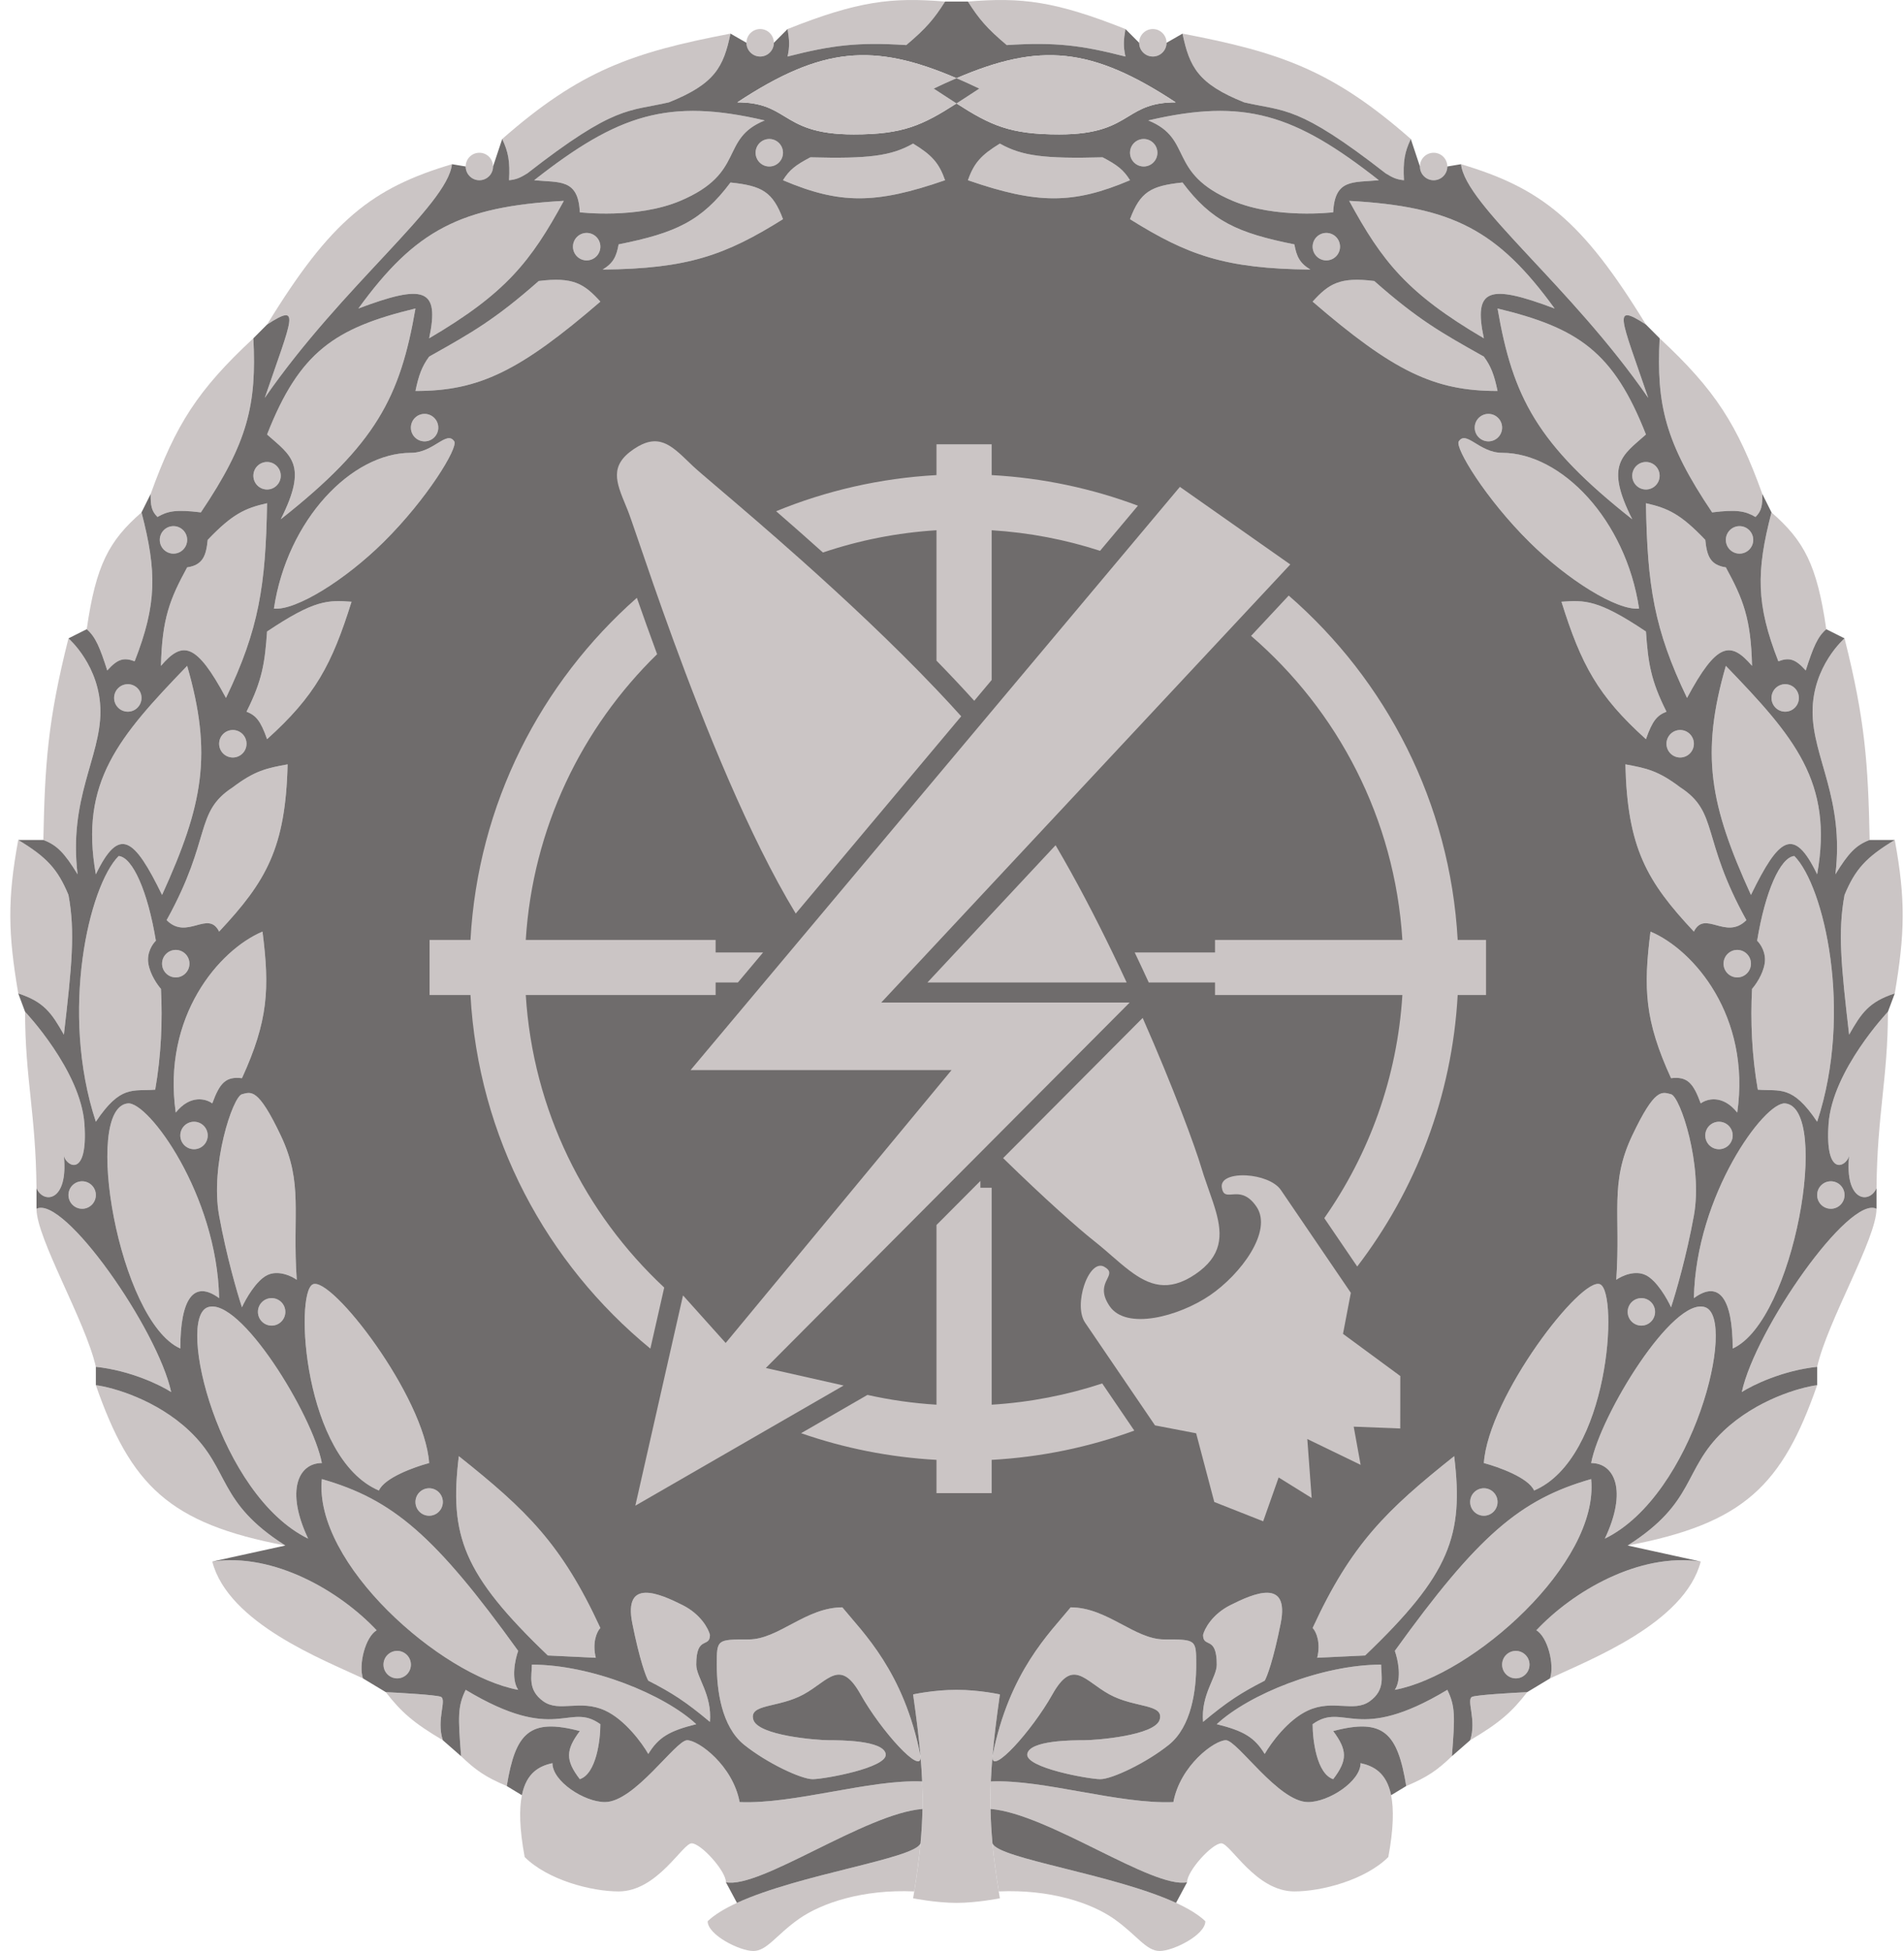 <svg width="164" height="168" viewBox="0 0 164 168" fill="none" xmlns="http://www.w3.org/2000/svg">
<path d="M78.748 162.871C74.325 162.674 70.785 163.858 68.819 165.238C66.853 166.619 66.066 168 64.886 168C63.707 168 60.954 166.619 60.954 165.436C61.559 164.861 62.434 164.338 63.478 163.858C68.887 161.374 78.835 160.051 79.288 158.729C79.17 160.007 78.992 161.36 78.748 162.871Z" fill="#CBC5C5"/>
<path d="M79.288 151.228C79.289 151.242 79.291 151.255 79.292 151.269C79.409 152.937 75.884 149.038 74.128 145.907C72.358 142.751 71.375 144.724 69.212 145.907C67.049 147.091 64.493 146.696 64.886 148.077C65.28 149.458 70.392 149.852 71.375 149.852C72.358 149.852 76.094 149.852 76.291 151.036C76.488 152.219 70.982 153.206 69.999 153.206C69.016 153.206 66.066 151.825 64.1 150.247C62.133 148.669 61.74 145.513 61.74 143.343C61.74 141.173 61.74 141.173 64.493 141.173C67.049 141.173 69.409 138.411 72.555 138.411C74.325 140.581 77.864 143.935 79.288 151.228Z" fill="#CBC5C5"/>
<path d="M59.971 143.343C59.971 140.778 61.15 141.962 61.15 140.778C61.019 140.252 60.364 139.003 58.791 138.214C56.824 137.228 53.678 135.847 54.465 139.792C55.094 142.948 55.645 144.395 55.841 144.724C57.888 145.773 59.047 146.515 61.15 148.274C61.347 145.907 59.971 144.447 59.971 143.343Z" fill="#CBC5C5"/>
<path d="M59.971 148.471C57.218 145.907 50.925 143.343 45.813 143.343C45.813 144.329 45.42 145.513 46.796 146.499C48.173 147.485 49.942 146.302 52.105 147.288C53.836 148.077 55.317 150.115 55.841 151.036C56.718 149.599 57.65 149.046 59.971 148.471Z" fill="#CBC5C5"/>
<path d="M49.942 153.206C51.358 152.732 51.712 149.852 51.712 148.471C48.959 146.499 47.976 150.247 40.111 145.513C39.417 146.941 39.45 147.809 39.717 151.228C40.976 152.43 41.795 153.014 43.65 153.797C44.396 149.23 45.596 147.912 49.942 149.063C48.723 150.705 48.69 151.564 49.942 153.206Z" fill="#CBC5C5"/>
<path d="M62.527 162.082C62.527 161.096 60.364 158.729 59.577 158.729C58.791 158.729 56.628 162.871 53.285 162.871C50.921 162.871 47.181 161.885 45.193 159.912C44.738 157.465 44.713 155.77 44.953 154.587C45.351 152.624 46.478 152.071 47.583 151.825C47.583 153.403 50.336 155.178 52.105 155.178C54.661 155.178 58.201 149.852 59.184 149.852C60.167 149.852 63.117 152.022 63.707 155.178C68.426 155.376 74.915 153.206 79.429 153.403C79.462 154.203 79.471 154.985 79.456 155.77C74.521 156.165 65.476 162.674 62.527 162.082Z" fill="#CBC5C5"/>
<path d="M51.319 142.751C51.004 141.489 51.384 140.515 51.712 140.187C48.371 132.94 45.346 130.03 39.521 125.392C38.687 132.222 39.868 135.552 47.189 142.554L51.319 142.751Z" fill="#CBC5C5"/>
<path d="M33.032 143.343C33.032 143.996 33.56 144.526 34.212 144.526C34.863 144.526 35.392 143.996 35.392 143.343C35.392 142.689 34.863 142.159 34.212 142.159C33.56 142.159 33.032 142.689 33.032 143.343Z" fill="#CBC5C5"/>
<path d="M35.785 129.337C35.785 129.991 36.313 130.521 36.965 130.521C37.616 130.521 38.144 129.991 38.144 129.337C38.144 128.684 37.616 128.154 36.965 128.154C36.313 128.154 35.785 128.684 35.785 129.337Z" fill="#CBC5C5"/>
<path d="M22.217 112.965C22.217 113.619 22.745 114.149 23.397 114.149C24.048 114.149 24.577 113.619 24.577 112.965C24.577 112.311 24.048 111.782 23.397 111.782C22.745 111.782 22.217 112.311 22.217 112.965Z" fill="#CBC5C5"/>
<path d="M5.897 102.905C5.897 103.559 6.425 104.088 7.076 104.088C7.728 104.088 8.256 103.559 8.256 102.905C8.256 102.251 7.728 101.721 7.076 101.721C6.425 101.721 5.897 102.251 5.897 102.905Z" fill="#CBC5C5"/>
<path d="M15.531 97.776C15.531 98.43 16.06 98.96 16.711 98.96C17.363 98.96 17.891 98.43 17.891 97.776C17.891 97.123 17.363 96.593 16.711 96.593C16.06 96.593 15.531 97.123 15.531 97.776Z" fill="#CBC5C5"/>
<path d="M13.959 82.982C13.959 83.635 14.487 84.165 15.138 84.165C15.79 84.165 16.318 83.635 16.318 82.982C16.318 82.328 15.79 81.798 15.138 81.798C14.487 81.798 13.959 82.328 13.959 82.982Z" fill="#CBC5C5"/>
<path d="M9.829 60.1C9.829 60.754 10.357 61.283 11.009 61.283C11.661 61.283 12.189 60.754 12.189 60.1C12.189 59.446 11.661 58.916 11.009 58.916C10.357 58.916 9.829 59.446 9.829 60.1Z" fill="#CBC5C5"/>
<path d="M18.874 64.045C18.874 64.699 19.402 65.229 20.054 65.229C20.706 65.229 21.234 64.699 21.234 64.045C21.234 63.391 20.706 62.862 20.054 62.862C19.402 62.862 18.874 63.391 18.874 64.045Z" fill="#CBC5C5"/>
<path d="M13.762 46.489C13.762 47.143 14.29 47.673 14.942 47.673C15.593 47.673 16.121 47.143 16.121 46.489C16.121 45.836 15.593 45.306 14.942 45.306C14.29 45.306 13.762 45.836 13.762 46.489Z" fill="#CBC5C5"/>
<path d="M21.824 40.966C21.824 41.62 22.352 42.15 23.004 42.15C23.655 42.15 24.183 41.62 24.183 40.966C24.183 40.312 23.655 39.782 23.004 39.782C22.352 39.782 21.824 40.312 21.824 40.966Z" fill="#CBC5C5"/>
<path d="M35.392 36.824C35.392 37.477 35.92 38.007 36.571 38.007C37.223 38.007 37.751 37.477 37.751 36.824C37.751 36.17 37.223 35.64 36.571 35.64C35.92 35.64 35.392 36.17 35.392 36.824Z" fill="#CBC5C5"/>
<path d="M49.352 21.24C49.352 21.894 49.881 22.424 50.532 22.424C51.184 22.424 51.712 21.894 51.712 21.24C51.712 20.587 51.184 20.057 50.532 20.057C49.881 20.057 49.352 20.587 49.352 21.24Z" fill="#CBC5C5"/>
<path d="M40.111 14.336C40.111 14.99 40.639 15.52 41.29 15.52C41.942 15.52 42.47 14.99 42.47 14.336C42.47 13.682 41.942 13.153 41.29 13.153C40.639 13.153 40.111 13.682 40.111 14.336Z" fill="#CBC5C5"/>
<path d="M65.083 13.153C65.083 13.806 65.611 14.336 66.263 14.336C66.914 14.336 67.443 13.806 67.443 13.153C67.443 12.499 66.914 11.969 66.263 11.969C65.611 11.969 65.083 12.499 65.083 13.153Z" fill="#CBC5C5"/>
<path d="M64.296 3.684C64.296 4.338 64.825 4.868 65.476 4.868C66.128 4.868 66.656 4.338 66.656 3.684C66.656 3.031 66.128 2.501 65.476 2.501C64.825 2.501 64.296 3.031 64.296 3.684Z" fill="#CBC5C5"/>
<path d="M44.633 142.159C44.371 142.883 44.004 144.566 44.633 145.513C37.944 144.273 27.007 134.609 27.723 127.365C33.827 129.111 37.466 132.207 44.633 142.159Z" fill="#CBC5C5"/>
<path d="M36.965 125.984C36.571 120.264 28.509 109.809 26.936 110.598C25.363 111.387 26.15 125.59 32.639 128.351C33.111 127.247 35.719 126.313 36.965 125.984Z" fill="#CBC5C5"/>
<path d="M32.442 140.384C29.296 137.031 23.593 133.677 18.284 134.466C19.661 139.792 27.919 142.948 31.262 144.526C30.869 143.343 31.459 140.976 32.442 140.384Z" fill="#CBC5C5"/>
<path d="M38.144 149.852C37.554 148.077 38.538 146.302 37.948 146.104C37.476 145.947 34.605 145.776 33.228 145.71C34.566 147.434 35.609 148.353 38.144 149.852Z" fill="#CBC5C5"/>
<path d="M27.723 125.984C26.936 121.842 20.644 111.584 17.891 112.571C15.138 113.557 18.874 128.746 26.543 132.494C24.577 128.351 25.707 125.984 27.723 125.984Z" fill="#CBC5C5"/>
<path d="M25.56 110.203C25.166 104.483 26.15 101.919 24.183 97.776C22.217 93.634 21.627 94.028 20.841 94.226C20.054 94.423 18.088 100.341 18.874 104.68C19.503 108.152 20.447 111.387 20.841 112.571C21.168 111.847 22.06 110.282 23.004 109.809C23.947 109.336 25.101 109.875 25.56 110.203Z" fill="#CBC5C5"/>
<path d="M18.874 111.782C18.698 102.905 12.779 94.837 11.009 95.015C7.076 95.409 10.223 113.754 15.531 116.121C15.531 111.782 16.711 110.203 18.874 111.782Z" fill="#CBC5C5"/>
<path d="M24.577 133.085C18.678 129.337 19.858 126.576 16.318 123.222C13.487 120.54 9.764 119.475 8.256 119.277C11.261 127.891 14.55 131.19 24.577 133.085Z" fill="#CBC5C5"/>
<path d="M14.745 119.869C13.565 114.442 5.503 102.905 3.144 104.088C3.144 106.653 7.365 113.754 8.256 117.699C11.245 118.015 13.827 119.277 14.745 119.869Z" fill="#CBC5C5"/>
<path d="M22.61 80.22C18.874 81.798 13.959 87.519 15.138 95.804C16.397 94.226 17.76 94.62 18.284 95.015C18.927 93.26 19.442 92.672 20.841 92.845C23.104 87.896 23.237 85.135 22.61 80.22Z" fill="#CBC5C5"/>
<path d="M10.223 73.711C7.666 76.275 5.133 87.129 8.256 96.593C10.4 93.39 11.437 93.985 13.369 93.831C13.885 90.881 14.007 87.892 13.864 85.152C13.568 84.823 12.936 83.929 12.779 82.982C12.621 82.035 13.145 81.272 13.426 81.009C12.736 76.786 11.432 73.823 10.223 73.711Z" fill="#CBC5C5"/>
<path d="M2.161 87.124C2.161 92.845 3.082 95.882 3.144 102.313C3.734 103.694 5.897 103.497 5.503 99.552C5.784 100.492 7.588 101.396 7.273 96.79C6.958 92.184 2.161 87.124 2.161 87.124Z" fill="#CBC5C5"/>
<path d="M24.773 65.82C24.599 73.016 22.932 75.892 18.874 80.22C17.919 78.31 16.121 81.009 14.352 79.234C18.284 72.133 16.711 69.963 20.054 67.793C21.927 66.373 22.95 66.148 24.773 65.82Z" fill="#CBC5C5"/>
<path d="M16.121 57.338C10.223 63.453 6.842 67.343 8.256 75.289C10.276 71.104 11.554 72.134 13.959 77.064C17.51 69.273 18.312 64.948 16.121 57.338Z" fill="#CBC5C5"/>
<path d="M5.503 89.097C6.19 83.149 6.486 80.22 5.897 77.064C4.986 74.873 4.061 73.827 1.571 72.33C0.621 77.495 0.7 80.381 1.571 85.546C3.792 86.263 4.449 87.236 5.503 89.097Z" fill="#CBC5C5"/>
<path d="M6.683 75.289C5.897 68.779 8.649 65.229 8.649 61.283C8.649 57.338 5.897 54.971 5.897 54.971C4.119 62.022 3.867 65.756 3.734 72.33C4.913 72.774 5.564 73.462 6.683 75.289Z" fill="#CBC5C5"/>
<path d="M30.279 51.815C28.586 57.227 27.145 59.924 23.004 63.651C22.437 62.029 22.037 61.605 21.234 61.283C22.599 58.575 22.814 57.064 23.004 54.38C27.143 51.604 28.27 51.678 30.279 51.815Z" fill="#CBC5C5"/>
<path d="M19.464 60.1C16.904 55.328 15.723 55.163 13.864 57.338C13.959 53.266 14.631 51.582 16.121 48.856C17.507 48.654 17.757 47.802 17.891 46.489C20.018 44.256 21.113 43.757 23.004 43.333C22.885 50.416 22.311 54.174 19.464 60.1Z" fill="#CBC5C5"/>
<path d="M12.189 44.122C9.4 46.56 8.271 48.612 7.47 54.182C8.226 54.83 8.6 55.745 9.239 57.733C10.136 56.736 10.654 56.594 11.599 56.944C13.516 52.038 13.519 49.232 12.189 44.122Z" fill="#CBC5C5"/>
<path d="M23.593 52.407C24.743 44.756 30.279 38.993 35.392 38.993C37.358 38.993 38.472 37.021 39.127 38.007C39.479 38.536 36.81 42.95 33.032 46.686C29.765 49.916 25.508 52.59 23.593 52.407Z" fill="#CBC5C5"/>
<path d="M35.785 26.566C28.829 28.241 25.794 30.306 23.004 37.415C25.04 39.225 26.571 39.985 24.183 44.714C32.392 38.242 34.47 34.195 35.785 26.566Z" fill="#CBC5C5"/>
<path d="M21.824 29.131C17.028 33.587 15.137 36.557 12.975 42.544C12.973 43.509 13.033 43.998 13.565 44.517C14.455 43.999 15.189 43.86 17.301 44.122C21.377 38.076 22.107 34.815 21.824 29.131Z" fill="#CBC5C5"/>
<path d="M48.566 17.295C39.68 17.788 35.787 19.79 30.869 26.566C36.538 24.431 37.885 24.823 36.965 29.131C43.564 25.259 45.718 22.524 48.566 17.295Z" fill="#CBC5C5"/>
<path d="M38.931 14.139C38.538 17.689 29.492 24.593 22.807 34.259C25.167 27.355 25.968 26.02 23.004 27.947C28.5 18.958 32.039 16.194 38.931 14.139Z" fill="#CBC5C5"/>
<path d="M51.712 25.974C50.31 24.422 49.355 23.828 46.403 24.199C42.638 27.521 40.602 28.665 37.128 30.616L36.965 30.709C36.348 31.543 36.066 32.308 35.785 33.667C41.263 33.679 44.776 31.948 51.712 25.974Z" fill="#CBC5C5"/>
<path d="M58.594 17.295C54.858 18.873 49.942 18.281 49.942 18.281C49.809 15.362 48.201 15.737 46.01 15.52C53.263 9.82 57.577 8.437 65.87 10.371C61.937 11.969 64.296 14.886 58.594 17.295Z" fill="#CBC5C5"/>
<path d="M51.909 23.213C59.243 23.14 62.478 21.98 67.443 18.873C66.558 16.517 65.644 15.999 62.92 15.717C60.428 19.047 58.167 20.068 53.285 21.043C53.095 22.091 52.828 22.656 51.909 23.213Z" fill="#CBC5C5"/>
<path d="M62.92 2.895C62.319 5.762 61.589 7.222 57.611 8.813C54.114 9.623 53.003 9.017 45.42 14.928C44.785 15.327 44.44 15.459 43.847 15.52C43.935 13.868 43.783 13.09 43.257 11.969C49.985 6.063 54.465 4.511 62.92 2.895Z" fill="#CBC5C5"/>
<path d="M81.403 15.52C80.877 14.021 80.256 13.346 78.651 12.364C76.743 13.445 74.772 13.678 69.802 13.547C68.54 14.207 67.994 14.629 67.443 15.52C72.337 17.598 75.416 17.591 81.403 15.52Z" fill="#CBC5C5"/>
<path d="M81.403 0.134C80.471 1.607 79.786 2.43 78.061 3.881C73.828 3.612 71.617 3.903 67.836 4.868C68.04 3.945 67.988 3.424 67.836 2.501C73.93 0.082 76.806 -0.247 81.403 0.134Z" fill="#CBC5C5"/>
<path d="M86.028 162.871C90.451 162.674 93.99 163.858 95.956 165.238C97.923 166.619 98.709 168 99.889 168C101.069 168 103.822 166.619 103.822 165.436C103.217 164.861 102.342 164.338 101.297 163.858C95.889 161.374 85.94 160.051 85.487 158.729C85.605 160.007 85.784 161.36 86.028 162.871Z" fill="#CBC5C5"/>
<path d="M85.487 151.228C85.486 151.242 85.485 151.255 85.484 151.269C85.366 152.937 88.891 149.038 90.647 145.907C92.417 142.751 93.4 144.724 95.563 145.907C97.726 147.091 100.282 146.696 99.889 148.077C99.496 149.458 94.383 149.852 93.4 149.852C92.417 149.852 88.681 149.852 88.484 151.036C88.288 152.219 93.793 153.206 94.777 153.206C95.76 153.206 98.709 151.825 100.676 150.247C102.642 148.669 103.035 145.513 103.035 143.343C103.035 141.173 103.035 141.173 100.282 141.173C97.726 141.173 95.367 138.411 92.22 138.411C90.451 140.581 86.911 143.935 85.487 151.228Z" fill="#CBC5C5"/>
<path d="M104.805 143.343C104.805 140.778 103.625 141.962 103.625 140.778C103.756 140.252 104.412 139.003 105.985 138.214C107.951 137.228 111.097 135.847 110.311 139.792C109.681 142.948 109.131 144.395 108.934 144.724C106.887 145.773 105.729 146.515 103.625 148.274C103.428 145.907 104.805 144.447 104.805 143.343Z" fill="#CBC5C5"/>
<path d="M104.805 148.471C107.558 145.907 113.85 143.343 118.962 143.343C118.962 144.329 119.356 145.513 117.979 146.499C116.603 147.485 114.833 146.302 112.67 147.288C110.94 148.077 109.458 150.115 108.934 151.036C108.057 149.599 107.125 149.046 104.805 148.471Z" fill="#CBC5C5"/>
<path d="M114.833 153.206C113.417 152.732 113.063 149.852 113.063 148.471C115.816 146.499 116.799 150.247 124.665 145.513C125.358 146.941 125.326 147.809 125.058 151.228C123.799 152.43 122.981 153.014 121.125 153.797C120.379 149.23 119.18 147.912 114.833 149.063C116.052 150.705 116.086 151.564 114.833 153.206Z" fill="#CBC5C5"/>
<path d="M102.249 162.082C102.249 161.096 104.412 158.729 105.198 158.729C105.985 158.729 108.148 162.871 111.49 162.871C113.854 162.871 117.594 161.885 119.582 159.912C120.037 157.465 120.062 155.77 119.822 154.587C119.424 152.624 118.297 152.071 117.193 151.825C117.193 153.403 114.44 155.178 112.67 155.178C110.114 155.178 106.575 149.852 105.591 149.852C104.608 149.852 101.659 152.022 101.069 155.178C96.35 155.376 89.861 153.206 85.347 153.403C85.314 154.203 85.304 154.985 85.319 155.77C90.254 156.165 99.299 162.674 102.249 162.082Z" fill="#CBC5C5"/>
<path d="M113.457 142.751C113.771 141.489 113.391 140.515 113.063 140.187C116.404 132.94 119.43 130.03 125.255 125.392C126.089 132.222 124.907 135.552 117.586 142.554L113.457 142.751Z" fill="#CBC5C5"/>
<path d="M131.744 143.343C131.744 143.996 131.215 144.526 130.564 144.526C129.912 144.526 129.384 143.996 129.384 143.343C129.384 142.689 129.912 142.159 130.564 142.159C131.215 142.159 131.744 142.689 131.744 143.343Z" fill="#CBC5C5"/>
<path d="M128.991 129.337C128.991 129.991 128.462 130.521 127.811 130.521C127.159 130.521 126.631 129.991 126.631 129.337C126.631 128.684 127.159 128.154 127.811 128.154C128.462 128.154 128.991 128.684 128.991 129.337Z" fill="#CBC5C5"/>
<path d="M142.558 112.965C142.558 113.619 142.03 114.149 141.379 114.149C140.727 114.149 140.199 113.619 140.199 112.965C140.199 112.311 140.727 111.782 141.379 111.782C142.03 111.782 142.558 112.311 142.558 112.965Z" fill="#CBC5C5"/>
<path d="M158.879 102.905C158.879 103.559 158.351 104.088 157.699 104.088C157.047 104.088 156.519 103.559 156.519 102.905C156.519 102.251 157.047 101.721 157.699 101.721C158.351 101.721 158.879 102.251 158.879 102.905Z" fill="#CBC5C5"/>
<path d="M149.244 97.776C149.244 98.43 148.716 98.96 148.064 98.96C147.412 98.96 146.884 98.43 146.884 97.776C146.884 97.123 147.412 96.593 148.064 96.593C148.716 96.593 149.244 97.123 149.244 97.776Z" fill="#CBC5C5"/>
<path d="M150.817 82.982C150.817 83.635 150.289 84.165 149.637 84.165C148.986 84.165 148.457 83.635 148.457 82.982C148.457 82.328 148.986 81.798 149.637 81.798C150.289 81.798 150.817 82.328 150.817 82.982Z" fill="#CBC5C5"/>
<path d="M154.946 60.1C154.946 60.754 154.418 61.283 153.766 61.283C153.115 61.283 152.587 60.754 152.587 60.1C152.587 59.446 153.115 58.916 153.766 58.916C154.418 58.916 154.946 59.446 154.946 60.1Z" fill="#CBC5C5"/>
<path d="M145.901 64.045C145.901 64.699 145.373 65.229 144.721 65.229C144.07 65.229 143.541 64.699 143.541 64.045C143.541 63.391 144.07 62.862 144.721 62.862C145.373 62.862 145.901 63.391 145.901 64.045Z" fill="#CBC5C5"/>
<path d="M151.014 46.489C151.014 47.143 150.485 47.673 149.834 47.673C149.182 47.673 148.654 47.143 148.654 46.489C148.654 45.836 149.182 45.306 149.834 45.306C150.485 45.306 151.014 45.836 151.014 46.489Z" fill="#CBC5C5"/>
<path d="M142.952 40.966C142.952 41.62 142.423 42.15 141.772 42.15C141.12 42.15 140.592 41.62 140.592 40.966C140.592 40.312 141.12 39.782 141.772 39.782C142.423 39.782 142.952 40.312 142.952 40.966Z" fill="#CBC5C5"/>
<path d="M129.384 36.824C129.384 37.477 128.856 38.007 128.204 38.007C127.553 38.007 127.024 37.477 127.024 36.824C127.024 36.17 127.553 35.64 128.204 35.64C128.856 35.64 129.384 36.17 129.384 36.824Z" fill="#CBC5C5"/>
<path d="M115.423 21.24C115.423 21.894 114.895 22.424 114.243 22.424C113.592 22.424 113.063 21.894 113.063 21.24C113.063 20.587 113.592 20.057 114.243 20.057C114.895 20.057 115.423 20.587 115.423 21.24Z" fill="#CBC5C5"/>
<path d="M124.665 14.336C124.665 14.99 124.137 15.52 123.485 15.52C122.833 15.52 122.305 14.99 122.305 14.336C122.305 13.682 122.833 13.153 123.485 13.153C124.137 13.153 124.665 13.682 124.665 14.336Z" fill="#CBC5C5"/>
<path d="M99.692 13.153C99.692 13.806 99.164 14.336 98.513 14.336C97.861 14.336 97.333 13.806 97.333 13.153C97.333 12.499 97.861 11.969 98.513 11.969C99.164 11.969 99.692 12.499 99.692 13.153Z" fill="#CBC5C5"/>
<path d="M100.479 3.684C100.479 4.338 99.951 4.868 99.299 4.868C98.647 4.868 98.119 4.338 98.119 3.684C98.119 3.031 98.647 2.501 99.299 2.501C99.951 2.501 100.479 3.031 100.479 3.684Z" fill="#CBC5C5"/>
<path d="M120.142 142.159C120.404 142.883 120.771 144.566 120.142 145.513C126.831 144.273 137.768 134.609 137.053 127.365C130.948 129.111 127.309 132.207 120.142 142.159Z" fill="#CBC5C5"/>
<path d="M127.811 125.984C128.204 120.264 136.266 109.809 137.839 110.598C139.412 111.387 138.626 125.59 132.137 128.351C131.665 127.247 129.056 126.313 127.811 125.984Z" fill="#CBC5C5"/>
<path d="M132.333 140.384C135.48 137.031 141.182 133.677 146.491 134.466C145.115 139.792 136.856 142.948 133.513 144.526C133.906 143.343 133.317 140.976 132.333 140.384Z" fill="#CBC5C5"/>
<path d="M126.631 149.852C127.221 148.077 126.238 146.302 126.828 146.104C127.3 145.947 130.17 145.776 131.547 145.71C130.209 147.434 129.167 148.353 126.631 149.852Z" fill="#CBC5C5"/>
<path d="M137.053 125.984C137.839 121.842 144.131 111.584 146.884 112.571C149.637 113.557 145.901 128.746 138.232 132.494C140.199 128.351 139.068 125.984 137.053 125.984Z" fill="#CBC5C5"/>
<path d="M139.216 110.203C139.609 104.483 138.626 101.919 140.592 97.776C142.558 93.634 143.148 94.028 143.935 94.226C144.721 94.423 146.688 100.341 145.901 104.68C145.272 108.152 144.328 111.387 143.935 112.571C143.607 111.847 142.716 110.282 141.772 109.809C140.828 109.336 139.674 109.875 139.216 110.203Z" fill="#CBC5C5"/>
<path d="M145.901 111.782C146.077 102.905 151.997 94.837 153.766 95.015C157.699 95.409 154.553 113.754 149.244 116.121C149.244 111.782 148.064 110.203 145.901 111.782Z" fill="#CBC5C5"/>
<path d="M140.199 133.085C146.098 129.337 144.918 126.576 148.457 123.222C151.289 120.54 155.012 119.475 156.519 119.277C153.515 127.891 150.225 131.19 140.199 133.085Z" fill="#CBC5C5"/>
<path d="M150.03 119.869C151.21 114.442 159.272 102.905 161.632 104.088C161.632 106.653 157.41 113.754 156.519 117.699C153.53 118.015 150.948 119.277 150.03 119.869Z" fill="#CBC5C5"/>
<path d="M142.165 80.22C145.901 81.798 150.817 87.519 149.637 95.804C148.379 94.226 147.015 94.62 146.491 95.015C145.849 93.26 145.333 92.672 143.935 92.845C141.671 87.896 141.538 85.135 142.165 80.22Z" fill="#CBC5C5"/>
<path d="M154.553 73.711C157.109 76.275 159.642 87.129 156.519 96.593C154.375 93.39 153.339 93.985 151.407 93.831C150.89 90.881 150.768 87.892 150.911 85.152C151.207 84.823 151.839 83.929 151.997 82.982C152.154 82.035 151.631 81.272 151.35 81.009C152.04 76.786 153.343 73.823 154.553 73.711Z" fill="#CBC5C5"/>
<path d="M162.615 87.124C162.615 92.845 161.693 95.882 161.632 102.313C161.042 103.694 158.879 103.497 159.272 99.552C158.991 100.492 157.187 101.396 157.502 96.79C157.818 92.184 162.615 87.124 162.615 87.124Z" fill="#CBC5C5"/>
<path d="M140.002 65.82C140.176 73.016 141.843 75.892 145.901 80.22C146.856 78.31 148.654 81.009 150.424 79.234C146.491 72.133 148.064 69.963 144.721 67.793C142.849 66.373 141.825 66.148 140.002 65.82Z" fill="#CBC5C5"/>
<path d="M148.654 57.338C154.553 63.453 157.934 67.343 156.519 75.289C154.499 71.104 153.221 72.134 150.817 77.064C147.265 69.273 146.463 64.948 148.654 57.338Z" fill="#CBC5C5"/>
<path d="M159.272 89.097C158.586 83.149 158.289 80.22 158.879 77.064C159.79 74.873 160.715 73.827 163.205 72.33C164.154 77.495 164.076 80.381 163.205 85.546C160.984 86.263 160.326 87.236 159.272 89.097Z" fill="#CBC5C5"/>
<path d="M158.092 75.289C158.879 68.779 156.126 65.229 156.126 61.283C156.126 57.338 158.879 54.971 158.879 54.971C160.656 62.022 160.908 65.756 161.042 72.33C159.862 72.774 159.211 73.462 158.092 75.289Z" fill="#CBC5C5"/>
<path d="M134.496 51.815C136.189 57.227 137.631 59.924 141.772 63.651C142.339 62.029 142.739 61.605 143.541 61.283C142.176 58.575 141.962 57.064 141.772 54.38C137.632 51.604 136.505 51.678 134.496 51.815Z" fill="#CBC5C5"/>
<path d="M145.311 60.1C147.871 55.328 149.052 55.163 150.911 57.338C150.817 53.266 150.144 51.582 148.654 48.856C147.268 48.654 147.018 47.802 146.884 46.489C144.757 44.256 143.663 43.757 141.772 43.333C141.89 50.416 142.464 54.174 145.311 60.1Z" fill="#CBC5C5"/>
<path d="M152.587 44.122C155.376 46.56 156.504 48.612 157.306 54.182C156.549 54.83 156.176 55.745 155.536 57.733C154.639 56.736 154.121 56.594 153.176 56.944C151.259 52.038 151.257 49.232 152.587 44.122Z" fill="#CBC5C5"/>
<path d="M141.182 52.407C140.032 44.756 134.496 38.993 129.384 38.993C127.418 38.993 126.303 37.021 125.648 38.007C125.296 38.536 127.965 42.95 131.744 46.686C135.01 49.916 139.267 52.59 141.182 52.407Z" fill="#CBC5C5"/>
<path d="M128.991 26.566C135.947 28.241 138.982 30.306 141.772 37.415C139.735 39.225 138.205 39.985 140.592 44.714C132.384 38.242 130.305 34.195 128.991 26.566Z" fill="#CBC5C5"/>
<path d="M142.952 29.131C147.748 33.587 149.638 36.557 151.8 42.544C151.803 43.509 151.742 43.998 151.21 44.517C150.321 43.999 149.586 43.86 147.474 44.122C143.398 38.076 142.669 34.815 142.952 29.131Z" fill="#CBC5C5"/>
<path d="M116.21 17.295C125.096 17.788 128.988 19.79 133.906 26.566C128.238 24.431 126.891 24.823 127.811 29.131C121.211 25.259 119.057 22.524 116.21 17.295Z" fill="#CBC5C5"/>
<path d="M125.845 14.139C126.238 17.689 135.283 24.593 141.968 34.259C139.609 27.355 138.808 26.02 141.772 27.947C136.275 18.958 132.736 16.194 125.845 14.139Z" fill="#CBC5C5"/>
<path d="M113.063 25.974C114.466 24.422 115.421 23.828 118.373 24.199C122.137 27.521 124.173 28.665 127.647 30.616L127.811 30.709C128.428 31.543 128.709 32.308 128.991 33.667C123.513 33.679 119.999 31.948 113.063 25.974Z" fill="#CBC5C5"/>
<path d="M106.181 17.295C109.917 18.873 114.833 18.281 114.833 18.281C114.967 15.362 116.574 15.737 118.766 15.52C111.513 9.82 107.198 8.437 98.906 10.371C102.839 11.969 100.479 14.886 106.181 17.295Z" fill="#CBC5C5"/>
<path d="M112.867 23.213C105.533 23.14 102.297 21.98 97.333 18.873C98.217 16.517 99.131 15.999 101.855 15.717C104.348 19.047 106.608 20.068 111.49 21.043C111.681 22.091 111.947 22.656 112.867 23.213Z" fill="#CBC5C5"/>
<path d="M101.855 2.895C102.456 5.762 103.187 7.222 107.164 8.813C110.661 9.623 111.772 9.017 119.356 14.928C119.991 15.327 120.335 15.459 120.929 15.52C120.84 13.868 120.992 13.09 121.519 11.969C114.791 6.063 110.31 4.511 101.855 2.895Z" fill="#CBC5C5"/>
<path d="M83.372 15.52C83.899 14.021 84.52 13.346 86.125 12.364C88.032 13.445 90.003 13.678 94.973 13.547C96.236 14.207 96.781 14.629 97.333 15.52C92.439 17.598 89.359 17.591 83.372 15.52Z" fill="#CBC5C5"/>
<path d="M83.372 0.134C84.305 1.607 84.989 2.43 86.715 3.881C90.948 3.612 93.159 3.903 96.939 4.868C96.735 3.945 96.787 3.424 96.939 2.501C90.846 0.082 87.97 -0.247 83.372 0.134Z" fill="#CBC5C5"/>
<path d="M78.651 163.463C78.651 163.463 80.618 163.858 82.388 163.858C84.157 163.858 86.125 163.463 86.125 163.463C86.091 163.263 86.059 163.066 86.028 162.871C85.784 161.36 85.605 160.007 85.487 158.729C85.393 157.709 85.338 156.737 85.319 155.77C85.304 154.985 85.314 154.203 85.347 153.403C85.375 152.711 85.421 152.004 85.484 151.269L85.487 151.228C85.624 149.64 85.838 147.915 86.125 145.907C86.125 145.907 84.354 145.513 82.388 145.513C80.421 145.513 78.651 145.907 78.651 145.907C78.937 147.915 79.152 149.64 79.288 151.228L79.292 151.269C79.354 152.004 79.4 152.711 79.429 153.403C79.462 154.203 79.471 154.985 79.456 155.77C79.438 156.737 79.382 157.709 79.288 158.729C79.17 160.007 78.992 161.36 78.748 162.871C78.717 163.066 78.684 163.263 78.651 163.463Z" fill="#CBC5C5"/>
<path fill-rule="evenodd" clip-rule="evenodd" d="M78.651 145.907C78.651 145.907 80.421 145.513 82.388 145.513C84.354 145.513 86.125 145.907 86.125 145.907C85.838 147.915 85.624 149.64 85.487 151.228C86.911 143.935 90.451 140.581 92.22 138.411C95.367 138.411 97.726 141.173 100.282 141.173C103.035 141.173 103.035 141.173 103.035 143.343C103.035 145.513 102.642 148.669 100.676 150.247C98.709 151.825 95.76 153.206 94.777 153.206C93.793 153.206 88.288 152.219 88.484 151.036C88.681 149.852 92.417 149.852 93.4 149.852C94.383 149.852 99.496 149.458 99.889 148.077C100.282 146.696 97.726 147.091 95.563 145.907C93.4 144.724 92.417 142.751 90.647 145.907C88.891 149.038 85.366 152.937 85.484 151.269C85.421 152.004 85.375 152.711 85.347 153.403C89.861 153.206 96.35 155.376 101.069 155.178C101.659 152.022 104.608 149.852 105.591 149.852C106.575 149.852 110.114 155.178 112.67 155.178C114.44 155.178 117.193 153.403 117.193 151.825C118.297 152.071 119.424 152.624 119.822 154.587L121.125 153.797C120.379 149.23 119.18 147.912 114.833 149.063C116.052 150.705 116.086 151.564 114.833 153.206C113.417 152.732 113.063 149.852 113.063 148.471C115.816 146.499 116.799 150.247 124.665 145.513C125.358 146.941 125.326 147.809 125.058 151.228L126.631 149.852C127.221 148.077 126.238 146.302 126.828 146.104C127.3 145.947 130.17 145.776 131.547 145.71L133.513 144.526C133.906 143.343 133.317 140.976 132.333 140.384C135.48 137.031 141.182 133.677 146.491 134.466L140.199 133.085C146.098 129.337 144.918 126.576 148.457 123.222C151.289 120.54 155.012 119.475 156.519 119.277V117.699C153.53 118.015 150.948 119.277 150.03 119.869C151.21 114.442 159.272 102.905 161.632 104.088V102.313C161.042 103.694 158.879 103.497 159.272 99.552C158.991 100.492 157.187 101.396 157.502 96.79C157.818 92.184 162.615 87.124 162.615 87.124L163.205 85.546C160.984 86.263 160.326 87.236 159.272 89.097C158.586 83.149 158.289 80.22 158.879 77.064C159.79 74.873 160.715 73.827 163.205 72.33H161.042C159.862 72.774 159.211 73.462 158.092 75.289C158.879 68.779 156.126 65.229 156.126 61.283C156.126 57.338 158.879 54.971 158.879 54.971L157.306 54.182C156.549 54.83 156.176 55.745 155.536 57.733C154.639 56.736 154.121 56.594 153.176 56.944C151.259 52.038 151.257 49.232 152.587 44.122L151.8 42.544C151.803 43.509 151.742 43.998 151.21 44.517C150.321 43.999 149.586 43.86 147.474 44.122C143.398 38.076 142.669 34.815 142.952 29.131L141.772 27.947C138.808 26.02 139.609 27.355 141.968 34.259C135.283 24.593 126.238 17.689 125.845 14.139L124.665 14.336C124.665 14.99 124.137 15.52 123.485 15.52C122.833 15.52 122.305 14.99 122.305 14.336L121.519 11.969C120.992 13.09 120.84 13.868 120.929 15.52C120.335 15.459 119.991 15.327 119.356 14.928C111.772 9.017 110.661 9.623 107.164 8.813C103.187 7.222 102.456 5.762 101.855 2.895L100.479 3.684C100.479 4.338 99.951 4.868 99.299 4.868C98.647 4.868 98.119 4.338 98.119 3.684L96.939 2.501C96.787 3.424 96.735 3.945 96.939 4.868C93.159 3.903 90.948 3.612 86.715 3.881C84.989 2.43 84.305 1.607 83.372 0.134H83.371H81.404H81.403C80.471 1.607 79.786 2.43 78.061 3.881C73.828 3.612 71.617 3.903 67.836 4.868C68.04 3.945 67.988 3.424 67.836 2.501L66.656 3.684C66.656 4.338 66.128 4.868 65.476 4.868C64.825 4.868 64.296 4.338 64.296 3.684L62.92 2.895C62.319 5.762 61.589 7.222 57.611 8.813C54.114 9.623 53.003 9.017 45.42 14.928C44.785 15.327 44.44 15.459 43.847 15.52C43.935 13.868 43.783 13.09 43.257 11.969L42.47 14.336C42.47 14.99 41.942 15.52 41.29 15.52C40.639 15.52 40.111 14.99 40.111 14.336L38.931 14.139C38.538 17.689 29.492 24.593 22.807 34.259C25.167 27.355 25.968 26.02 23.004 27.947L21.824 29.131C22.107 34.815 21.377 38.076 17.301 44.122C15.189 43.86 14.455 43.999 13.565 44.517C13.033 43.998 12.973 43.509 12.975 42.544L12.189 44.122C13.519 49.232 13.516 52.038 11.599 56.944C10.654 56.594 10.136 56.736 9.239 57.733C8.6 55.745 8.226 54.83 7.47 54.182L5.897 54.971C5.897 54.971 8.649 57.338 8.649 61.283C8.649 65.229 5.897 68.779 6.683 75.289C5.564 73.462 4.913 72.774 3.734 72.33H1.571C4.061 73.827 4.986 74.873 5.897 77.064C6.486 80.22 6.19 83.149 5.503 89.097C4.449 87.236 3.792 86.263 1.571 85.546L2.161 87.124C2.161 87.124 6.958 92.184 7.273 96.79C7.588 101.396 5.784 100.492 5.503 99.552C5.897 103.497 3.734 103.694 3.144 102.313V104.088C5.503 102.905 13.565 114.442 14.745 119.869C13.827 119.277 11.245 118.015 8.256 117.699V119.277C9.764 119.475 13.487 120.54 16.318 123.222C19.858 126.576 18.678 129.337 24.577 133.085L18.284 134.466C23.593 133.677 29.296 137.031 32.442 140.384C31.459 140.976 30.869 143.343 31.262 144.526L33.228 145.71C34.605 145.776 37.476 145.947 37.948 146.104C38.538 146.302 37.554 148.077 38.144 149.852L39.717 151.228C39.45 147.809 39.417 146.941 40.111 145.513C47.976 150.247 48.959 146.499 51.712 148.471C51.712 149.852 51.358 152.732 49.942 153.206C48.69 151.564 48.723 150.705 49.942 149.063C45.596 147.912 44.396 149.23 43.65 153.797L44.953 154.587C45.351 152.624 46.478 152.071 47.583 151.825C47.583 153.403 50.336 155.178 52.105 155.178C54.661 155.178 58.201 149.852 59.184 149.852C60.167 149.852 63.117 152.022 63.707 155.178C68.426 155.376 74.915 153.206 79.429 153.403C79.4 152.711 79.354 152.004 79.292 151.269C79.409 152.937 75.884 149.038 74.128 145.907C72.358 142.751 71.375 144.724 69.212 145.907C67.049 147.091 64.493 146.696 64.886 148.077C65.28 149.458 70.392 149.852 71.375 149.852C72.358 149.852 76.094 149.852 76.291 151.036C76.488 152.219 70.982 153.206 69.999 153.206C69.016 153.206 66.066 151.825 64.1 150.247C62.133 148.669 61.74 145.513 61.74 143.343C61.74 141.173 61.74 141.173 64.493 141.173C67.049 141.173 69.409 138.411 72.555 138.411C74.325 140.581 77.864 143.935 79.288 151.228C79.152 149.64 78.937 147.915 78.651 145.907ZM61.15 140.778C61.15 141.962 59.971 140.778 59.971 143.343C59.971 144.447 61.347 145.907 61.15 148.274C59.047 146.515 57.888 145.773 55.841 144.724C55.645 144.395 55.094 142.948 54.465 139.792C53.678 135.847 56.824 137.228 58.791 138.214C60.364 139.003 61.019 140.252 61.15 140.778ZM45.813 143.343C50.925 143.343 57.218 145.907 59.971 148.471C57.65 149.046 56.718 149.599 55.841 151.036C55.317 150.115 53.836 148.077 52.105 147.288C49.942 146.302 48.173 147.485 46.796 146.499C45.42 145.513 45.813 144.329 45.813 143.343ZM51.712 140.187C51.384 140.515 51.004 141.489 51.319 142.751L47.189 142.554C39.868 135.552 38.687 132.222 39.521 125.392C45.346 130.03 48.371 132.94 51.712 140.187ZM44.633 145.513C44.004 144.566 44.371 142.883 44.633 142.159C37.466 132.207 33.827 129.111 27.723 127.365C27.007 134.609 37.944 144.273 44.633 145.513ZM34.212 144.526C33.56 144.526 33.032 143.996 33.032 143.343C33.032 142.689 33.56 142.159 34.212 142.159C34.863 142.159 35.392 142.689 35.392 143.343C35.392 143.996 34.863 144.526 34.212 144.526ZM36.965 130.521C36.313 130.521 35.785 129.991 35.785 129.337C35.785 128.684 36.313 128.154 36.965 128.154C37.616 128.154 38.144 128.684 38.144 129.337C38.144 129.991 37.616 130.521 36.965 130.521ZM23.397 114.149C22.745 114.149 22.217 113.619 22.217 112.965C22.217 112.311 22.745 111.782 23.397 111.782C24.048 111.782 24.577 112.311 24.577 112.965C24.577 113.619 24.048 114.149 23.397 114.149ZM7.076 104.088C6.425 104.088 5.897 103.559 5.897 102.905C5.897 102.251 6.425 101.721 7.076 101.721C7.728 101.721 8.256 102.251 8.256 102.905C8.256 103.559 7.728 104.088 7.076 104.088ZM16.711 98.96C16.06 98.96 15.531 98.43 15.531 97.776C15.531 97.123 16.06 96.593 16.711 96.593C17.363 96.593 17.891 97.123 17.891 97.776C17.891 98.43 17.363 98.96 16.711 98.96ZM15.138 84.165C14.487 84.165 13.959 83.635 13.959 82.982C13.959 82.328 14.487 81.798 15.138 81.798C15.79 81.798 16.318 82.328 16.318 82.982C16.318 83.635 15.79 84.165 15.138 84.165ZM11.009 61.283C10.357 61.283 9.829 60.754 9.829 60.1C9.829 59.446 10.357 58.916 11.009 58.916C11.661 58.916 12.189 59.446 12.189 60.1C12.189 60.754 11.661 61.283 11.009 61.283ZM20.054 65.229C19.402 65.229 18.874 64.699 18.874 64.045C18.874 63.391 19.402 62.862 20.054 62.862C20.706 62.862 21.234 63.391 21.234 64.045C21.234 64.699 20.706 65.229 20.054 65.229ZM14.942 47.673C14.29 47.673 13.762 47.143 13.762 46.489C13.762 45.836 14.29 45.306 14.942 45.306C15.593 45.306 16.121 45.836 16.121 46.489C16.121 47.143 15.593 47.673 14.942 47.673ZM23.004 42.15C22.352 42.15 21.824 41.62 21.824 40.966C21.824 40.312 22.352 39.782 23.004 39.782C23.655 39.782 24.183 40.312 24.183 40.966C24.183 41.62 23.655 42.15 23.004 42.15ZM36.571 38.007C35.92 38.007 35.392 37.477 35.392 36.824C35.392 36.17 35.92 35.64 36.571 35.64C37.223 35.64 37.751 36.17 37.751 36.824C37.751 37.477 37.223 38.007 36.571 38.007ZM50.532 22.424C49.881 22.424 49.352 21.894 49.352 21.24C49.352 20.587 49.881 20.057 50.532 20.057C51.184 20.057 51.712 20.587 51.712 21.24C51.712 21.894 51.184 22.424 50.532 22.424ZM66.263 14.336C65.611 14.336 65.083 13.806 65.083 13.153C65.083 12.499 65.611 11.969 66.263 11.969C66.914 11.969 67.443 12.499 67.443 13.153C67.443 13.806 66.914 14.336 66.263 14.336ZM26.936 110.598C28.509 109.809 36.571 120.264 36.965 125.984C35.719 126.313 33.111 127.247 32.639 128.351C26.15 125.59 25.363 111.387 26.936 110.598ZM17.891 112.571C20.644 111.584 26.936 121.842 27.723 125.984C25.707 125.984 24.577 128.351 26.543 132.494C18.874 128.746 15.138 113.557 17.891 112.571ZM24.183 97.776C26.15 101.919 25.166 104.483 25.56 110.203C25.101 109.875 23.947 109.336 23.004 109.809C22.06 110.282 21.168 111.847 20.841 112.571C20.447 111.387 19.503 108.152 18.874 104.68C18.088 100.341 20.054 94.423 20.841 94.226C21.627 94.028 22.217 93.634 24.183 97.776ZM11.009 95.015C12.779 94.837 18.698 102.905 18.874 111.782C16.711 110.203 15.531 111.782 15.531 116.121C10.223 113.754 7.076 95.409 11.009 95.015ZM15.138 95.804C13.959 87.519 18.874 81.798 22.61 80.22C23.237 85.135 23.104 87.896 20.841 92.845C19.442 92.672 18.927 93.26 18.284 95.015C17.76 94.62 16.397 94.226 15.138 95.804ZM8.256 96.593C5.133 87.129 7.666 76.275 10.223 73.711C11.432 73.823 12.736 76.786 13.426 81.009C13.145 81.272 12.621 82.035 12.779 82.982C12.936 83.929 13.568 84.823 13.864 85.152C14.007 87.892 13.885 90.881 13.369 93.831C11.437 93.985 10.4 93.39 8.256 96.593ZM18.874 80.22C22.932 75.892 24.599 73.016 24.773 65.82C22.95 66.148 21.927 66.373 20.054 67.793C16.711 69.963 18.284 72.133 14.352 79.234C16.121 81.009 17.919 78.31 18.874 80.22ZM8.256 75.289C6.842 67.343 10.223 63.453 16.121 57.338C18.312 64.948 17.51 69.273 13.959 77.064C11.554 72.134 10.276 71.104 8.256 75.289ZM23.004 63.651C27.145 59.924 28.586 57.227 30.279 51.815C28.27 51.678 27.143 51.604 23.004 54.38C22.814 57.064 22.599 58.575 21.234 61.283C22.037 61.605 22.437 62.029 23.004 63.651ZM13.864 57.338C15.723 55.163 16.904 55.328 19.464 60.1C22.311 54.174 22.885 50.416 23.004 43.333C21.113 43.757 20.018 44.256 17.891 46.489C17.757 47.802 17.507 48.654 16.121 48.856C14.631 51.582 13.959 53.266 13.864 57.338ZM35.392 38.993C30.279 38.993 24.743 44.756 23.593 52.407C25.508 52.59 29.765 49.916 33.032 46.686C36.81 42.95 39.479 38.536 39.127 38.007C38.472 37.021 37.358 38.993 35.392 38.993ZM23.004 37.415C25.794 30.306 28.829 28.241 35.785 26.566C34.47 34.195 32.392 38.242 24.183 44.714C26.571 39.985 25.04 39.225 23.004 37.415ZM30.869 26.566C35.787 19.79 39.68 17.788 48.566 17.295C45.718 22.524 43.564 25.259 36.965 29.131C37.885 24.823 36.538 24.431 30.869 26.566ZM46.403 24.199C49.355 23.828 50.31 24.422 51.712 25.974C44.776 31.948 41.263 33.679 35.785 33.667C36.066 32.308 36.348 31.543 36.965 30.709L37.128 30.616C40.602 28.665 42.638 27.521 46.403 24.199ZM49.942 18.281C49.942 18.281 54.858 18.873 58.594 17.295C64.296 14.886 61.937 11.969 65.87 10.371C57.577 8.437 53.263 9.82 46.01 15.52C48.201 15.737 49.809 15.362 49.942 18.281ZM67.443 18.873C62.478 21.98 59.243 23.14 51.909 23.213C52.828 22.656 53.095 22.091 53.285 21.043C58.167 20.068 60.428 19.047 62.92 15.717C65.644 15.999 66.558 16.517 67.443 18.873ZM82.388 8.908C79.46 10.787 77.79 11.575 73.538 11.575C70.133 11.575 68.801 10.766 67.579 10.024C66.542 9.394 65.585 8.813 63.51 8.813C70.775 4.029 75.228 3.659 82.388 6.734C89.547 3.659 94 4.029 101.265 8.813C99.19 8.813 98.233 9.394 97.197 10.024C95.975 10.766 94.642 11.575 91.237 11.575C86.986 11.575 85.316 10.787 82.388 8.908ZM78.651 12.364C80.256 13.346 80.877 14.021 81.403 15.52C75.416 17.591 72.337 17.598 67.443 15.52C67.994 14.629 68.54 14.207 69.802 13.547C74.772 13.678 76.743 13.445 78.651 12.364ZM103.625 140.778C103.625 141.962 104.805 140.778 104.805 143.343C104.805 144.447 103.428 145.907 103.625 148.274C105.729 146.515 106.887 145.773 108.934 144.724C109.131 144.395 109.681 142.948 110.311 139.792C111.097 135.847 107.951 137.228 105.985 138.214C104.412 139.003 103.756 140.252 103.625 140.778ZM118.962 143.343C113.85 143.343 107.558 145.907 104.805 148.471C107.125 149.046 108.057 149.599 108.934 151.036C109.458 150.115 110.94 148.077 112.67 147.288C114.833 146.302 116.603 147.485 117.979 146.499C119.356 145.513 118.962 144.329 118.962 143.343ZM113.063 140.187C113.391 140.515 113.771 141.489 113.457 142.751L117.586 142.554C124.907 135.552 126.089 132.222 125.255 125.392C119.43 130.03 116.404 132.94 113.063 140.187ZM120.142 145.513C120.771 144.566 120.404 142.883 120.142 142.159C127.309 132.207 130.948 129.111 137.053 127.365C137.768 134.609 126.831 144.273 120.142 145.513ZM130.564 144.526C131.215 144.526 131.744 143.996 131.744 143.343C131.744 142.689 131.215 142.159 130.564 142.159C129.912 142.159 129.384 142.689 129.384 143.343C129.384 143.996 129.912 144.526 130.564 144.526ZM127.811 130.521C128.462 130.521 128.991 129.991 128.991 129.337C128.991 128.684 128.462 128.154 127.811 128.154C127.159 128.154 126.631 128.684 126.631 129.337C126.631 129.991 127.159 130.521 127.811 130.521ZM141.379 114.149C142.03 114.149 142.558 113.619 142.558 112.965C142.558 112.311 142.03 111.782 141.379 111.782C140.727 111.782 140.199 112.311 140.199 112.965C140.199 113.619 140.727 114.149 141.379 114.149ZM157.699 104.088C158.351 104.088 158.879 103.559 158.879 102.905C158.879 102.251 158.351 101.721 157.699 101.721C157.047 101.721 156.519 102.251 156.519 102.905C156.519 103.559 157.047 104.088 157.699 104.088ZM148.064 98.96C148.716 98.96 149.244 98.43 149.244 97.776C149.244 97.123 148.716 96.593 148.064 96.593C147.412 96.593 146.884 97.123 146.884 97.776C146.884 98.43 147.412 98.96 148.064 98.96ZM149.637 84.165C150.289 84.165 150.817 83.635 150.817 82.982C150.817 82.328 150.289 81.798 149.637 81.798C148.986 81.798 148.457 82.328 148.457 82.982C148.457 83.635 148.986 84.165 149.637 84.165ZM153.766 61.283C154.418 61.283 154.946 60.754 154.946 60.1C154.946 59.446 154.418 58.916 153.766 58.916C153.115 58.916 152.587 59.446 152.587 60.1C152.587 60.754 153.115 61.283 153.766 61.283ZM144.721 65.229C145.373 65.229 145.901 64.699 145.901 64.045C145.901 63.391 145.373 62.862 144.721 62.862C144.07 62.862 143.541 63.391 143.541 64.045C143.541 64.699 144.07 65.229 144.721 65.229ZM149.834 47.673C150.485 47.673 151.014 47.143 151.014 46.489C151.014 45.836 150.485 45.306 149.834 45.306C149.182 45.306 148.654 45.836 148.654 46.489C148.654 47.143 149.182 47.673 149.834 47.673ZM141.772 42.15C142.423 42.15 142.952 41.62 142.952 40.966C142.952 40.312 142.423 39.782 141.772 39.782C141.12 39.782 140.592 40.312 140.592 40.966C140.592 41.62 141.12 42.15 141.772 42.15ZM128.204 38.007C128.856 38.007 129.384 37.477 129.384 36.824C129.384 36.17 128.856 35.64 128.204 35.64C127.553 35.64 127.024 36.17 127.024 36.824C127.024 37.477 127.553 38.007 128.204 38.007ZM114.243 22.424C114.895 22.424 115.423 21.894 115.423 21.24C115.423 20.587 114.895 20.057 114.243 20.057C113.592 20.057 113.063 20.587 113.063 21.24C113.063 21.894 113.592 22.424 114.243 22.424ZM98.513 14.336C99.164 14.336 99.692 13.806 99.692 13.153C99.692 12.499 99.164 11.969 98.513 11.969C97.861 11.969 97.333 12.499 97.333 13.153C97.333 13.806 97.861 14.336 98.513 14.336ZM137.839 110.598C136.266 109.809 128.204 120.264 127.811 125.984C129.056 126.313 131.665 127.247 132.137 128.351C138.626 125.59 139.412 111.387 137.839 110.598ZM146.884 112.571C144.131 111.584 137.839 121.842 137.053 125.984C139.068 125.984 140.199 128.351 138.232 132.494C145.901 128.746 149.637 113.557 146.884 112.571ZM140.592 97.776C138.626 101.919 139.609 104.483 139.216 110.203C139.674 109.875 140.828 109.336 141.772 109.809C142.716 110.282 143.607 111.847 143.935 112.571C144.328 111.387 145.272 108.152 145.901 104.68C146.688 100.341 144.721 94.423 143.935 94.226C143.148 94.028 142.558 93.634 140.592 97.776ZM153.766 95.015C151.997 94.837 146.077 102.905 145.901 111.782C148.064 110.203 149.244 111.782 149.244 116.121C154.553 113.754 157.699 95.409 153.766 95.015ZM149.637 95.804C150.817 87.519 145.901 81.798 142.165 80.22C141.538 85.135 141.671 87.896 143.935 92.845C145.333 92.672 145.849 93.26 146.491 95.015C147.015 94.62 148.379 94.226 149.637 95.804ZM156.519 96.593C159.642 87.129 157.109 76.275 154.553 73.711C153.343 73.823 152.04 76.786 151.35 81.009C151.631 81.272 152.154 82.035 151.997 82.982C151.839 83.929 151.207 84.823 150.911 85.152C150.768 87.892 150.89 90.881 151.407 93.831C153.339 93.985 154.375 93.39 156.519 96.593ZM145.901 80.22C141.843 75.892 140.176 73.016 140.002 65.82C141.825 66.148 142.849 66.373 144.721 67.793C148.064 69.963 146.491 72.133 150.424 79.234C148.654 81.009 146.856 78.31 145.901 80.22ZM156.519 75.289C157.934 67.343 154.553 63.453 148.654 57.338C146.463 64.948 147.265 69.273 150.817 77.064C153.221 72.134 154.499 71.104 156.519 75.289ZM141.772 63.651C137.631 59.924 136.189 57.227 134.496 51.815C136.505 51.678 137.632 51.604 141.772 54.38C141.962 57.064 142.176 58.575 143.541 61.283C142.739 61.605 142.339 62.029 141.772 63.651ZM150.911 57.338C149.052 55.163 147.871 55.328 145.311 60.1C142.464 54.174 141.89 50.416 141.772 43.333C143.663 43.757 144.757 44.256 146.884 46.489C147.018 47.802 147.268 48.654 148.654 48.856C150.144 51.582 150.817 53.266 150.911 57.338ZM129.384 38.993C134.496 38.993 140.032 44.756 141.182 52.407C139.267 52.59 135.01 49.916 131.744 46.686C127.965 42.95 125.296 38.536 125.648 38.007C126.303 37.021 127.418 38.993 129.384 38.993ZM141.772 37.415C138.982 30.306 135.947 28.241 128.991 26.566C130.305 34.195 132.384 38.242 140.592 44.714C138.205 39.985 139.735 39.225 141.772 37.415ZM133.906 26.566C128.988 19.79 125.096 17.788 116.21 17.295C119.057 22.524 121.211 25.259 127.811 29.131C126.891 24.823 128.238 24.431 133.906 26.566ZM118.373 24.199C115.421 23.828 114.466 24.422 113.063 25.974C119.999 31.948 123.513 33.679 128.991 33.667C128.709 32.308 128.428 31.543 127.811 30.709L127.647 30.616C124.173 28.665 122.137 27.521 118.373 24.199ZM114.833 18.281C114.833 18.281 109.917 18.873 106.181 17.295C100.479 14.886 102.839 11.969 98.906 10.371C107.198 8.437 111.513 9.82 118.766 15.52C116.574 15.737 114.967 15.362 114.833 18.281ZM97.333 18.873C102.297 21.98 105.533 23.14 112.867 23.213C111.947 22.656 111.681 22.091 111.49 21.043C106.608 20.068 104.348 19.047 101.855 15.717C99.131 15.999 98.217 16.517 97.333 18.873ZM86.125 12.364C84.52 13.346 83.899 14.021 83.372 15.52C89.359 17.591 92.439 17.598 97.333 15.52C96.781 14.629 96.236 14.207 94.973 13.547C90.003 13.678 88.032 13.445 86.125 12.364Z" fill="#6F6C6C"/>
<path fill-rule="evenodd" clip-rule="evenodd" d="M82.388 6.734C89.547 3.659 94 4.029 101.265 8.813C99.19 8.813 98.233 9.394 97.197 10.024C95.975 10.766 94.642 11.575 91.237 11.575C86.986 11.575 85.316 10.787 82.388 8.908C82.746 8.678 83.124 8.431 83.527 8.168C83.79 7.996 84.065 7.816 84.353 7.629C83.674 7.304 83.02 7.006 82.388 6.734ZM82.388 6.734C81.755 7.006 81.101 7.304 80.422 7.629C80.71 7.816 80.985 7.996 81.249 8.168C81.652 8.431 82.029 8.678 82.388 8.908C79.46 10.787 77.79 11.575 73.538 11.575C70.133 11.575 68.801 10.766 67.579 10.024C66.542 9.394 65.585 8.813 63.51 8.813C70.775 4.029 75.228 3.659 82.388 6.734Z" fill="#CBC5C5"/>
<path d="M82.388 6.734C81.755 7.006 81.101 7.304 80.422 7.629C80.71 7.816 80.985 7.996 81.249 8.168C81.652 8.431 82.029 8.678 82.388 8.908C82.746 8.678 83.124 8.431 83.527 8.168C83.79 7.996 84.065 7.816 84.353 7.629C83.674 7.304 83.02 7.006 82.388 6.734Z" fill="#6F6C6C"/>
<path d="M85.319 155.77C85.338 156.737 85.393 157.709 85.487 158.729C85.94 160.051 95.889 161.374 101.297 163.858L102.249 162.082C99.299 162.674 90.254 156.165 85.319 155.77Z" fill="#6F6C6C"/>
<path d="M79.288 158.729C79.382 157.709 79.438 156.737 79.456 155.77C74.521 156.165 65.476 162.674 62.527 162.082L63.478 163.858C68.887 161.374 78.835 160.051 79.288 158.729Z" fill="#6F6C6C"/>
<path d="M108.224 103.905C107.831 103.328 107.445 103.055 107.087 102.931C106.949 102.883 106.816 102.858 106.687 102.846C106.483 102.826 106.293 102.841 106.121 102.854L106.083 102.857C105.639 102.89 105.328 102.896 105.238 102.234C105.197 101.923 105.345 101.685 105.616 101.516C105.799 101.403 106.038 101.321 106.313 101.27C106.626 101.212 106.985 101.194 107.359 101.215C108.516 101.28 109.813 101.715 110.332 102.478L116.354 111.325L115.679 114.859L120.615 118.492L120.61 123.008L116.601 122.85L117.197 126.139L112.604 123.915L112.98 128.993L110.135 127.226L108.803 131L104.592 129.338L103.029 123.421L99.487 122.742L93.465 113.895C92.946 113.132 93.019 111.769 93.386 110.673C93.504 110.319 93.653 109.992 93.823 109.723C93.972 109.488 94.137 109.296 94.31 109.169C94.567 108.98 94.844 108.93 95.118 109.084C95.703 109.411 95.582 109.698 95.387 110.097L95.371 110.13C95.295 110.285 95.211 110.456 95.153 110.652C95.117 110.776 95.092 110.909 95.085 111.054C95.069 111.432 95.181 111.891 95.573 112.468C97.007 114.574 101.522 113.364 104.193 111.557C106.863 109.749 109.658 106.012 108.224 103.905Z" fill="#CBC5C5"/>
<path d="M111.14 48.606L101.629 41.924L59.48 92.148H81.96L62.506 115.644L58.831 111.548L54.724 129.655L72.665 119.308L65.964 117.799L97.306 86.328H75.907L111.14 48.606Z" fill="#CBC5C5"/>
<path d="M53.897 43.524C53.062 41.503 52.482 40.098 54.587 38.673C56.693 37.248 57.788 38.304 59.363 39.824C59.471 39.927 59.58 40.033 59.692 40.14C59.981 40.416 60.736 41.058 61.828 41.989C62.717 42.745 63.83 43.692 65.098 44.788C66.295 45.822 67.631 46.989 69.048 48.253C72.706 51.516 76.906 55.426 80.663 59.378C81.392 60.145 82.105 60.915 82.794 61.681L68.54 78.666C64.502 72.015 60.686 62.482 57.973 55.06C57.342 53.333 56.771 51.721 56.27 50.285C55.775 48.866 55.349 47.62 55.004 46.608C54.54 45.252 54.22 44.316 54.07 43.946C54.011 43.802 53.953 43.662 53.897 43.524Z" fill="#CBC5C5"/>
<path d="M95.819 82.017C96.24 82.886 96.648 83.75 97.044 84.604L79.882 84.604L90.922 72.783C92.665 75.746 94.317 78.912 95.819 82.017Z" fill="#CBC5C5"/>
<path d="M104.735 104.339C105.309 106.386 105.278 108.155 102.95 109.731C100.622 111.307 98.962 110.682 97.266 109.394C96.768 109.016 96.267 108.581 95.745 108.128L95.686 108.076C95.379 107.81 95.066 107.538 94.741 107.269C94.565 107.122 94.385 106.976 94.202 106.832C92.957 105.855 89.995 103.238 86.402 99.725L98.423 87.654C101.073 93.659 102.932 98.718 103.479 100.553C103.545 100.776 103.615 100.997 103.686 101.214C103.818 101.614 103.955 102.005 104.09 102.387L104.116 102.462L104.159 102.584C104.373 103.191 104.577 103.775 104.735 104.339Z" fill="#CBC5C5"/>
<path d="M120.793 80.939H104.656V82.017H97.737C98.153 82.888 98.556 83.752 98.947 84.604H104.656V85.681H120.793C120.351 92.801 117.928 99.386 114.067 104.894L116.903 109.061C121.923 102.505 125.073 94.447 125.557 85.681H128V80.939H125.557C124.905 69.117 119.403 58.584 111.003 51.284L107.76 54.756C115.227 61.19 120.144 70.489 120.793 80.939Z" fill="#CBC5C5"/>
<path d="M85.418 120.959V102.279H84.445V101.69L83.858 102.279L80.663 105.488V120.959C78.634 120.834 76.648 120.549 74.718 120.117L69.002 123.413C72.685 124.695 76.598 125.486 80.663 125.71V128.577H85.418V125.71C89.713 125.474 93.839 124.603 97.702 123.19L94.938 119.129C91.915 120.127 88.724 120.755 85.418 120.959Z" fill="#CBC5C5"/>
<path d="M45.287 85.681H61.641V84.604H63.557L65.728 82.017H61.641V80.939H45.287C45.886 71.314 50.104 62.667 56.6 56.334C55.957 54.59 55.373 52.951 54.856 51.478C46.581 58.77 41.17 69.222 40.524 80.939H37V85.681H40.524C41.2 97.939 47.09 108.812 56.019 116.131L57.212 110.871C50.37 104.49 45.904 95.605 45.287 85.681Z" fill="#CBC5C5"/>
<path d="M80.663 38.259V40.911C75.796 41.178 71.147 42.26 66.851 44.022C68.086 45.094 69.449 46.291 70.883 47.578C73.983 46.53 77.262 45.872 80.663 45.661V56.889C81.78 58.034 82.872 59.191 83.915 60.345L85.418 58.554V45.661C88.657 45.862 91.785 46.468 94.753 47.431L98.014 43.546C94.061 42.065 89.829 41.153 85.418 40.911V38.259H80.663Z" fill="#CBC5C5"/>
</svg>
